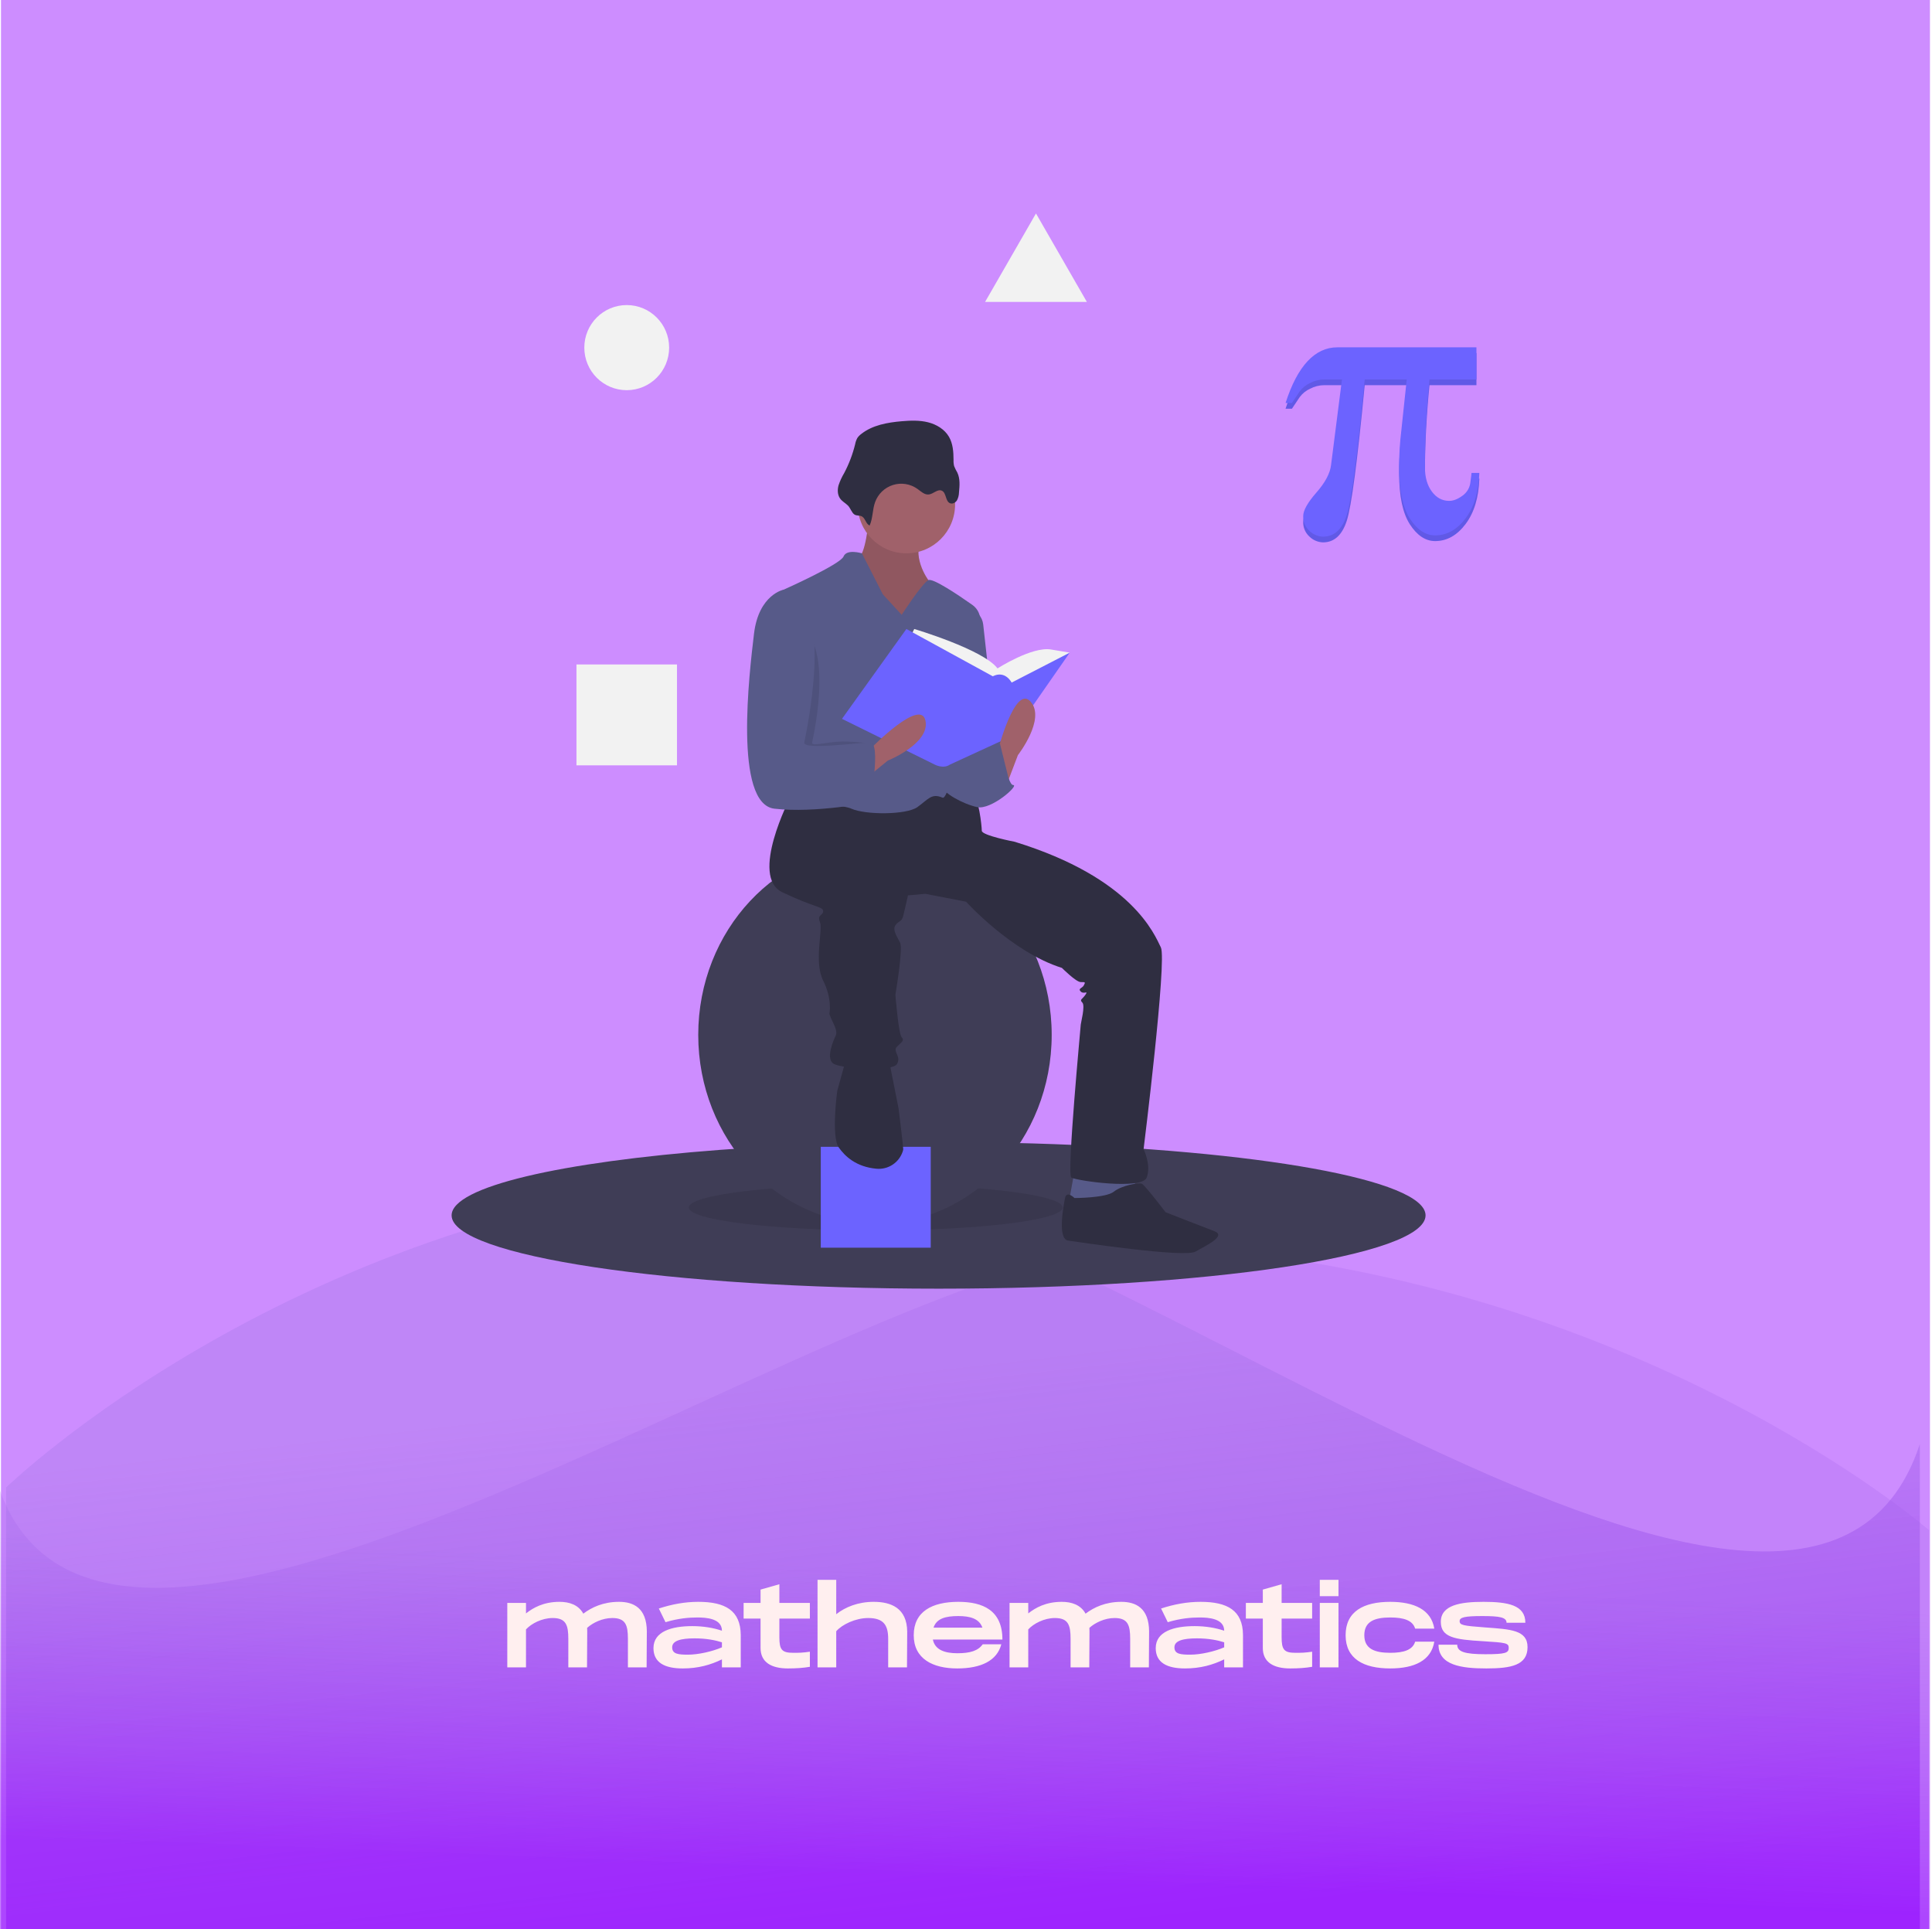 <svg width="636" height="635" viewBox="0 0 636 635" fill="none" xmlns="http://www.w3.org/2000/svg">
<g filter="url(#filter0_ii)">
<rect x="0.328" width="635" height="635" fill="#CD8DFF"/>
<path d="M251.802 386.13C97.924 396.483 2 489.66 2 489.66V635H632V475.325C593.687 592.647 342.677 380.016 251.802 386.13Z" fill="url(#paint0_linear)" fill-opacity="0.5"/>
<path d="M383.216 410.117C538.315 419.472 635 503.668 635 503.668V635H0V490.715C38.617 596.729 291.619 404.592 383.216 410.117Z" fill="url(#paint1_linear)" fill-opacity="0.5"/>
<path d="M203.789 527.288C198.533 527.288 194.753 529.124 192.017 531.176C190.397 528.224 187.373 527.288 184.169 527.288C178.913 527.288 175.457 529.268 173.153 531.104V527.648H166.997V548.852H173.153V536.36C174.917 534.452 178.373 532.616 181.937 532.616C186.329 532.616 187.085 534.956 187.085 539.456V548.852H193.241L193.313 536.972C193.313 536.576 193.313 536.216 193.277 535.856C195.149 534.164 198.317 532.616 201.557 532.616C205.949 532.616 206.705 534.956 206.705 539.456V548.852H212.861L212.933 536.972C212.861 529.304 208.541 527.288 203.789 527.288ZM229.878 527.288C225.45 527.288 221.202 528.08 216.882 529.484L219.078 533.984C223.434 532.688 226.818 532.436 229.59 532.436C232.47 532.436 237.654 532.76 237.654 536.792C234.882 535.856 231.534 535.28 227.898 535.28C221.166 535.28 215.118 537.008 215.118 542.516C215.118 547.304 218.826 549.212 224.766 549.212C229.77 549.212 233.91 548.06 237.654 546.224V548.852H243.846V538.16C243.774 530.132 238.734 527.288 229.878 527.288ZM237.654 542.264C234.486 543.632 229.878 544.676 226.53 544.676C223.326 544.676 221.274 544.496 221.274 542.264C221.274 540.104 224.046 539.312 228.654 539.312C232.578 539.312 235.494 539.924 237.654 540.608V542.264ZM266.606 532.796V527.648H256.562V521.492L250.37 523.256V527.648H244.79V532.796H250.37V542.48C250.37 547.16 253.898 549.212 259.37 549.212C262.214 549.212 264.554 549.032 266.606 548.672V543.704C264.122 544.064 263.042 544.064 261.098 544.064C257.354 544.064 256.562 543.02 256.562 538.916V532.796H266.606ZM287.63 527.288C282.482 527.288 278.306 528.98 275.282 531.356V520.052H269.126V548.852H275.282V536.972C277.19 534.74 281.654 532.616 285.794 532.616C290.87 532.616 292.382 534.956 292.382 539.456V548.852H298.574L298.646 537.116C298.574 529.304 293.282 527.288 287.63 527.288ZM315.121 544.208C311.017 544.208 307.777 543.092 307.093 539.708H329.989C329.989 530.06 323.545 527.288 315.481 527.288C306.877 527.288 300.793 530.456 300.793 538.268C300.793 546.044 307.057 549.212 315.121 549.212C322.969 549.212 328.225 546.656 329.629 541.256H323.509C321.961 543.416 319.369 544.208 315.121 544.208ZM315.445 531.968C319.333 531.968 322.357 532.796 323.401 535.784H307.309C308.281 532.796 311.233 531.968 315.445 531.968ZM369.129 527.288C363.873 527.288 360.093 529.124 357.357 531.176C355.737 528.224 352.713 527.288 349.509 527.288C344.253 527.288 340.797 529.268 338.493 531.104V527.648H332.337V548.852H338.493V536.36C340.257 534.452 343.713 532.616 347.277 532.616C351.669 532.616 352.425 534.956 352.425 539.456V548.852H358.581L358.653 536.972C358.653 536.576 358.653 536.216 358.617 535.856C360.489 534.164 363.657 532.616 366.897 532.616C371.289 532.616 372.045 534.956 372.045 539.456V548.852H378.201L378.273 536.972C378.201 529.304 373.881 527.288 369.129 527.288ZM395.217 527.288C390.789 527.288 386.541 528.08 382.221 529.484L384.417 533.984C388.773 532.688 392.157 532.436 394.929 532.436C397.809 532.436 402.993 532.76 402.993 536.792C400.221 535.856 396.873 535.28 393.237 535.28C386.505 535.28 380.457 537.008 380.457 542.516C380.457 547.304 384.165 549.212 390.105 549.212C395.109 549.212 399.249 548.06 402.993 546.224V548.852H409.185V538.16C409.113 530.132 404.073 527.288 395.217 527.288ZM402.993 542.264C399.825 543.632 395.217 544.676 391.869 544.676C388.665 544.676 386.613 544.496 386.613 542.264C386.613 540.104 389.385 539.312 393.993 539.312C397.917 539.312 400.833 539.924 402.993 540.608V542.264ZM431.945 532.796V527.648H421.901V521.492L415.709 523.256V527.648H410.129V532.796H415.709V542.48C415.709 547.16 419.237 549.212 424.709 549.212C427.553 549.212 429.893 549.032 431.945 548.672V543.704C429.461 544.064 428.381 544.064 426.437 544.064C422.693 544.064 421.901 543.02 421.901 538.916V532.796H431.945ZM434.466 520.052V525.416H440.622V520.052H434.466ZM434.466 527.648V548.852H440.622V527.648H434.466ZM442.965 538.268C442.965 546.044 448.869 549.212 457.653 549.212C465.573 549.212 471.153 546.62 472.161 540.392H465.861C465.033 543.128 462.117 544.064 457.653 544.064C452.361 544.064 449.121 542.66 449.121 538.268C449.121 533.84 452.361 532.436 457.653 532.436C462.117 532.436 465.033 533.372 465.861 536.108H472.161C471.153 529.88 465.573 527.288 457.653 527.288C448.869 527.288 442.965 530.456 442.965 538.268ZM473.551 541.4C473.551 548.168 481.111 549.212 489.283 549.212C497.455 549.212 502.855 548.168 502.855 542.192C502.855 536.54 497.203 536.324 488.923 535.712C481.615 535.172 480.499 534.956 480.499 533.624C480.499 532.4 482.155 531.968 487.987 531.968C493.711 531.968 495.943 532.4 495.943 534.164H502.135C502.135 528.332 496.339 527.288 488.347 527.288C480.787 527.288 474.307 528.332 474.307 533.876C474.307 538.988 478.879 539.708 488.203 540.248C495.655 540.716 496.663 540.824 496.663 542.444C496.663 544.1 495.583 544.532 488.923 544.532C482.047 544.532 479.707 543.668 479.707 541.4H473.551Z" fill="#FFEFEF"/>
<g clip-path="url(#clip0)">
<path d="M469.284 400.073C469.284 413.398 397.512 424.201 308.976 424.201C220.44 424.201 148.668 413.398 148.668 400.073C148.668 390.64 184.645 382.468 237.076 378.504C258.696 376.864 283.125 375.945 308.976 375.945C319.603 375.945 329.987 376.101 340.029 376.397C413.703 378.576 469.284 388.347 469.284 400.073Z" fill="#3F3D56"/>
<path opacity="0.1" d="M288.291 405.002C322.278 405.002 349.829 401.634 349.829 397.479C349.829 393.323 322.278 389.955 288.291 389.955C254.305 389.955 226.754 393.323 226.754 397.479C226.754 401.634 254.305 405.002 288.291 405.002Z" fill="black"/>
<path d="M288.033 402.927C320.162 402.927 346.209 375.05 346.209 340.662C346.209 306.274 320.162 278.396 288.033 278.396C255.903 278.396 229.856 306.274 229.856 340.662C229.856 375.05 255.903 402.927 288.033 402.927Z" fill="#3F3D56"/>
<path d="M306.39 377.502H270.192V410.71H306.39V377.502Z" fill="#6C63FF"/>
<path d="M353.707 385.545L351.639 396.96L365.084 399.036L373.875 393.847L373.358 385.545H353.707Z" fill="#575A89"/>
<path d="M285.964 171.247C285.964 171.247 284.93 183.181 282.344 183.7C279.759 184.219 288.033 204.974 288.033 204.974H300.443L310.269 202.38L305.615 190.964C305.615 190.964 299.409 182.662 304.063 175.917C308.717 169.171 285.964 171.247 285.964 171.247Z" fill="#A0616A"/>
<path opacity="0.1" d="M285.964 171.247C285.964 171.247 284.93 183.181 282.344 183.7C279.759 184.219 288.033 204.974 288.033 204.974H300.443L310.269 202.38L305.615 190.964C305.615 190.964 299.409 182.662 304.063 175.917C308.717 169.171 285.964 171.247 285.964 171.247Z" fill="black"/>
<path d="M260.108 262.57C260.108 262.57 246.663 288.514 257.522 293.703C268.382 298.892 270.967 298.373 270.967 299.929C270.967 301.486 268.899 300.967 269.933 303.562C270.967 306.156 267.865 316.534 270.967 322.76C274.07 328.987 273.036 333.657 273.036 333.657C273.036 333.657 273.036 334.175 274.07 336.251C275.104 338.326 275.622 339.883 275.104 340.921C274.587 341.959 271.485 348.704 274.587 350.261C277.69 351.817 293.721 352.855 295.272 350.261C296.824 347.666 293.721 346.11 295.272 344.553C296.824 342.996 297.858 342.478 296.824 341.44C295.789 340.402 294.755 327.43 294.755 327.43C294.755 327.43 297.341 312.383 296.306 310.307C295.272 308.232 293.721 306.156 294.755 304.599C295.789 303.043 296.824 303.562 297.341 301.486C297.858 299.411 298.892 294.741 298.892 294.741L304.58 294.222L318.025 296.816C318.025 296.816 333.022 313.42 349.57 318.609C349.57 318.609 354.224 323.279 355.775 323.279C357.327 323.279 357.327 323.279 356.81 324.317C356.292 325.355 354.741 325.355 355.775 326.392C356.81 327.43 358.361 325.873 357.327 327.43C356.292 328.987 355.258 328.987 356.292 330.024C357.327 331.062 355.775 336.77 355.775 337.289C355.775 337.808 351.121 386.582 352.673 387.62C354.224 388.658 375.943 391.771 377.494 387.62C379.046 383.469 376.46 378.28 376.46 378.28C376.46 378.28 384.217 316.015 382.149 311.864C380.08 307.713 372.84 289.033 334.056 277.099C334.056 277.099 323.197 275.023 323.197 273.467C323.197 271.91 322.162 262.051 320.094 261.532C318.025 261.014 306.132 260.495 306.132 260.495L291.135 265.165L270.45 261.532L260.108 262.57Z" fill="#2F2E41"/>
<path d="M278.207 349.742L275.622 359.082C275.622 359.082 273.553 374.129 276.139 377.761C278.17 380.614 281.796 384.107 288.521 384.721C290.406 384.894 292.293 384.417 293.871 383.368C295.449 382.319 296.622 380.761 297.198 378.952C297.275 378.735 297.323 378.509 297.341 378.28C297.341 377.242 295.789 364.789 295.789 364.789L293.204 351.817L292.687 348.185L278.207 349.742Z" fill="#2F2E41"/>
<path d="M353.707 394.365C353.707 394.365 351.121 391.771 350.604 394.365C350.087 396.96 348.019 407.856 351.639 408.375C355.258 408.894 389.906 414.083 393.525 412.007C397.145 409.932 403.868 406.818 399.731 405.262C395.594 403.705 383.7 399.035 383.7 399.035C383.7 399.035 376.978 390.214 375.943 389.695C374.909 389.177 369.221 390.214 366.635 392.29C364.049 394.365 353.707 394.365 353.707 394.365Z" fill="#2F2E41"/>
<path d="M298.375 182.143C307.229 182.143 314.406 174.942 314.406 166.058C314.406 157.174 307.229 149.973 298.375 149.973C289.521 149.973 282.344 157.174 282.344 166.058C282.344 174.942 289.521 182.143 298.375 182.143Z" fill="#A0616A"/>
<path d="M296.823 202.38L290.618 195.635L283.739 182.144C283.739 182.144 278.724 180.587 277.69 183.181C276.656 185.776 258.039 194.078 258.039 194.078C258.039 194.078 262.693 237.664 260.625 241.815C258.556 245.966 254.937 262.57 258.039 264.127C261.142 265.683 275.621 264.127 280.276 266.202C284.93 268.278 298.375 268.278 301.995 265.683C305.614 263.089 306.649 261.013 310.269 262.57C313.35 263.895 320.554 218.589 322.629 205.088C322.803 203.954 322.658 202.794 322.21 201.738C321.761 200.683 321.027 199.774 320.091 199.116C315.451 195.85 307.094 190.222 305.614 190.965C303.546 192.002 296.823 202.38 296.823 202.38Z" fill="#575A89"/>
<path d="M319.06 200.305C320.274 200.609 321.367 201.279 322.19 202.225C323.014 203.171 323.53 204.347 323.668 205.595L327.851 243.371C327.851 243.371 317.509 265.683 312.337 250.636C307.166 235.588 319.06 200.305 319.06 200.305Z" fill="#575A89"/>
<path d="M318.026 247.003L329.402 243.89C329.402 243.89 331.471 258.419 333.539 258.419C335.608 258.419 326.3 266.721 321.645 265.683C316.991 264.645 310.269 261.013 309.752 258.419C309.235 255.824 314.406 244.928 314.406 244.928L318.026 247.003Z" fill="#575A89"/>
<path d="M286.274 172.998C287.364 170.586 287.174 167.773 288.076 165.284C288.558 163.951 289.341 162.748 290.364 161.77C291.386 160.791 292.62 160.062 293.97 159.641C295.319 159.22 296.747 159.118 298.143 159.342C299.538 159.567 300.863 160.112 302.014 160.935C303.173 161.765 304.335 162.93 305.75 162.772C307.274 162.601 308.633 160.895 310.034 161.521C311.587 162.213 311.167 165.006 312.741 165.651C313.569 165.99 314.547 165.467 315.025 164.709C315.442 163.911 315.67 163.027 315.69 162.126C315.907 159.913 316.103 157.571 315.146 155.565C314.744 154.885 314.393 154.176 314.098 153.443C313.93 152.759 313.863 152.054 313.898 151.35C313.889 148.749 313.7 146.035 312.396 143.787C310.948 141.293 308.272 139.698 305.48 139.002C302.688 138.306 299.763 138.413 296.897 138.656C292.158 139.059 287.217 139.922 283.483 142.878C282.976 143.25 282.539 143.71 282.194 144.237C281.866 144.863 281.635 145.535 281.507 146.23C280.7 149.528 279.49 152.713 277.904 155.714C277.141 156.986 276.518 158.337 276.045 159.743C275.649 161.172 275.676 162.801 276.504 164.029C277.179 165.03 278.258 165.562 279.105 166.38C279.945 167.19 280.338 168.749 281.268 169.362C282.08 169.898 283.053 169.52 283.881 170.087C284.944 170.816 285.021 172.414 286.274 172.998Z" fill="#2F2E41"/>
<path d="M299.41 210.163L300.961 207.05C300.961 207.05 323.714 213.795 328.368 220.022C328.368 220.022 339.745 212.757 345.951 213.795L352.156 214.833L333.023 231.956L308.718 229.88L299.41 210.163Z" fill="#F2F2F2"/>
<path d="M298.375 207.05L277.173 236.626L307.683 251.673C307.683 251.673 310.536 253.23 312.729 251.673L333.022 242.333L352.156 214.833L333.022 224.692C333.022 224.692 330.954 220.541 326.817 222.616L298.375 207.05Z" fill="#6C63FF"/>
<path d="M330.954 259.457L335.091 248.56C335.091 248.56 344.399 236.626 339.228 230.918C334.056 225.211 328.368 247.522 328.368 247.522L330.954 259.457Z" fill="#A0616A"/>
<path d="M283.222 257.718L292.249 250.375C292.249 250.375 306.268 244.737 304.649 237.197C303.03 229.656 286.953 246.093 286.953 246.093L283.222 257.718Z" fill="#A0616A"/>
<path opacity="0.1" d="M260.884 205.234H260.367C260.367 205.234 252.351 195.635 250.8 208.607C249.248 221.579 244.077 264.646 257.522 266.202C270.968 267.759 280.534 259.716 280.534 259.716C280.534 259.716 290.36 244.669 286.74 244.669C284.988 244.669 280.225 243.879 275.88 244.15C271.245 244.438 267.081 245.748 267.348 244.409C267.865 241.815 275.363 208.866 260.884 205.234Z" fill="black"/>
<path d="M260.108 195.116L258.04 194.078C258.04 194.078 249.766 195.635 248.214 208.607C246.663 221.579 241.492 264.645 254.937 266.202C268.382 267.759 286.481 264.127 286.481 264.127C286.481 264.127 290.101 244.409 286.481 244.409C282.862 244.409 264.245 247.004 264.762 244.409C265.279 241.815 274.588 198.748 260.108 195.116Z" fill="#575A89"/>
<path d="M323.456 253.49L329.158 244.72L332.764 259.197L323.456 263.348V253.49Z" fill="#575A89"/>
<path d="M206.313 128.44C214.025 128.44 220.276 122.167 220.276 114.43C220.276 106.692 214.025 100.42 206.313 100.42C198.602 100.42 192.351 106.692 192.351 114.43C192.351 122.167 198.602 128.44 206.313 128.44Z" fill="#F2F2F2"/>
<path d="M222.861 218.725H189.766V251.933H222.861V218.725Z" fill="#F2F2F2"/>
<path d="M341.037 70.266L349.414 84.825L357.791 99.383H341.037H324.284L332.661 84.825L341.037 70.266Z" fill="#F2F2F2"/>
<path d="M486.988 157.557C486.788 163.768 485.281 168.747 482.466 172.492C479.651 176.239 476.307 178.112 472.433 178.112C469.278 178.112 466.513 176.279 464.137 172.613C461.761 168.946 460.573 163.307 460.573 155.694C460.573 154.011 460.613 152.409 460.693 150.886C460.773 149.364 460.872 147.921 460.993 146.559L463.089 126.785H449.252C446.857 151.788 444.89 166.663 443.353 171.411C441.815 176.159 439.209 178.533 435.536 178.533C433.878 178.492 432.296 177.827 431.103 176.67C430.412 176.055 429.866 175.294 429.503 174.442C429.14 173.59 428.971 172.667 429.007 171.741C429.007 169.899 430.454 167.325 433.349 164.018C436.244 160.713 437.852 157.698 438.171 154.973L441.765 126.785H435.955C434.317 126.795 432.705 127.197 431.253 127.957C429.917 128.573 428.754 129.513 427.869 130.692L425.293 134.538H423.197C425.153 128.448 427.559 123.871 430.415 120.805C433.269 117.74 436.553 116.207 440.268 116.207H486.03V126.785H470.576C470.097 131.593 469.728 136.401 469.468 141.21C469.208 146.018 469.078 150.846 469.079 155.694C469.079 158.98 469.838 161.645 471.355 163.688C472.872 165.731 474.769 166.753 477.045 166.753C478.443 166.753 479.91 166.182 481.448 165.04C482.178 164.526 482.789 163.86 483.239 163.087C483.688 162.314 483.966 161.453 484.053 160.562C484.173 159.681 484.263 158.99 484.323 158.489C484.383 157.988 484.413 157.678 484.413 157.557L486.988 157.557Z" fill="#6C63FF"/>
<path opacity="0.1" d="M486.988 157.557C486.788 163.768 485.281 168.747 482.466 172.492C479.651 176.239 476.307 178.112 472.433 178.112C469.278 178.112 466.513 176.279 464.137 172.613C461.761 168.946 460.573 163.307 460.573 155.694C460.573 154.011 460.613 152.409 460.693 150.886C460.773 149.364 460.872 147.921 460.993 146.559L463.089 126.785H449.252C446.857 151.788 444.89 166.663 443.353 171.411C441.815 176.159 439.209 178.533 435.536 178.533C433.878 178.492 432.296 177.827 431.103 176.67C430.412 176.055 429.866 175.294 429.503 174.442C429.14 173.59 428.971 172.667 429.007 171.741C429.007 169.899 430.454 167.325 433.349 164.018C436.244 160.713 437.852 157.698 438.171 154.973L441.765 126.785H435.955C434.317 126.795 432.705 127.197 431.253 127.957C429.917 128.573 428.754 129.513 427.869 130.692L425.293 134.538H423.197C425.153 128.448 427.559 123.871 430.415 120.805C433.269 117.74 436.553 116.207 440.268 116.207H486.03V126.785H470.576C470.097 131.593 469.728 136.401 469.468 141.21C469.208 146.018 469.078 150.846 469.079 155.694C469.079 158.98 469.838 161.645 471.355 163.688C472.872 165.731 474.769 166.753 477.045 166.753C478.443 166.753 479.91 166.182 481.448 165.04C482.178 164.526 482.789 163.86 483.239 163.087C483.688 162.314 483.966 161.453 484.053 160.562C484.173 159.681 484.263 158.99 484.323 158.489C484.383 157.988 484.413 157.678 484.413 157.557L486.988 157.557Z" fill="black"/>
<path d="M486.988 155.679C486.788 161.89 485.281 166.869 482.466 170.614C479.651 174.36 476.307 176.234 472.433 176.234C469.278 176.234 466.513 174.401 464.137 170.735C461.761 167.068 460.573 161.429 460.573 153.816C460.573 152.133 460.613 150.531 460.693 149.008C460.773 147.486 460.872 146.043 460.993 144.681L463.089 124.907H449.252C446.857 149.909 444.89 164.785 443.353 169.533C441.815 174.281 439.209 176.655 435.536 176.655C433.878 176.614 432.296 175.949 431.103 174.792C430.412 174.177 429.866 173.416 429.503 172.564C429.14 171.712 428.971 170.789 429.007 169.863C429.007 168.021 430.454 165.446 433.349 162.14C436.244 158.835 437.852 155.819 438.171 153.095L441.765 124.907H435.955C434.317 124.917 432.705 125.319 431.253 126.079C429.917 126.695 428.754 127.635 427.869 128.814L425.293 132.66H423.197C425.153 126.57 427.559 121.993 430.415 118.927C433.269 115.862 436.553 114.329 440.268 114.329H486.03V124.907H470.576C470.097 129.715 469.728 134.523 469.468 139.332C469.208 144.14 469.078 148.968 469.079 153.816C469.079 157.102 469.838 159.766 471.355 161.81C472.872 163.853 474.769 164.875 477.045 164.875C478.443 164.875 479.91 164.304 481.448 163.162C482.178 162.648 482.789 161.982 483.239 161.209C483.688 160.436 483.966 159.575 484.053 158.684C484.173 157.803 484.263 157.112 484.323 156.611C484.383 156.11 484.413 155.8 484.413 155.679H486.988Z" fill="#6C63FF"/>
</g>
</g>
<defs>
<filter id="filter0_ii" x="-4" y="-4" width="643.328" height="643" filterUnits="userSpaceOnUse" color-interpolation-filters="sRGB">
<feFlood flood-opacity="0" result="BackgroundImageFix"/>
<feBlend mode="normal" in="SourceGraphic" in2="BackgroundImageFix" result="shape"/>
<feColorMatrix in="SourceAlpha" type="matrix" values="0 0 0 0 0 0 0 0 0 0 0 0 0 0 0 0 0 0 127 0" result="hardAlpha"/>
<feOffset dx="4" dy="-4"/>
<feGaussianBlur stdDeviation="5"/>
<feComposite in2="hardAlpha" operator="arithmetic" k2="-1" k3="1"/>
<feColorMatrix type="matrix" values="0 0 0 0 0 0 0 0 0 0 0 0 0 0 0 0 0 0 0.2 0"/>
<feBlend mode="normal" in2="shape" result="effect1_innerShadow"/>
<feColorMatrix in="SourceAlpha" type="matrix" values="0 0 0 0 0 0 0 0 0 0 0 0 0 0 0 0 0 0 127 0" result="hardAlpha"/>
<feOffset dx="-4" dy="4"/>
<feGaussianBlur stdDeviation="2"/>
<feComposite in2="hardAlpha" operator="arithmetic" k2="-1" k3="1"/>
<feColorMatrix type="matrix" values="0 0 0 0 1 0 0 0 0 1 0 0 0 0 1 0 0 0 0.25 0"/>
<feBlend mode="normal" in2="effect1_innerShadow" result="effect2_innerShadow"/>
</filter>
<linearGradient id="paint0_linear" x1="360" y1="635" x2="338.385" y2="446.757" gradientUnits="userSpaceOnUse">
<stop stop-color="#8F00FF"/>
<stop offset="1" stop-color="#7B5FCD" stop-opacity="0.33"/>
</linearGradient>
<linearGradient id="paint1_linear" x1="452.563" y1="522.991" x2="448.563" y2="623.191" gradientUnits="userSpaceOnUse">
<stop stop-color="#975BE4" stop-opacity="0.38"/>
<stop offset="1" stop-color="#8D00FD"/>
</linearGradient>
<clipPath id="clip0">
<rect width="338.32" height="353.934" fill="white" transform="translate(148.668 70.266)"/>
</clipPath>
</defs>
</svg>
